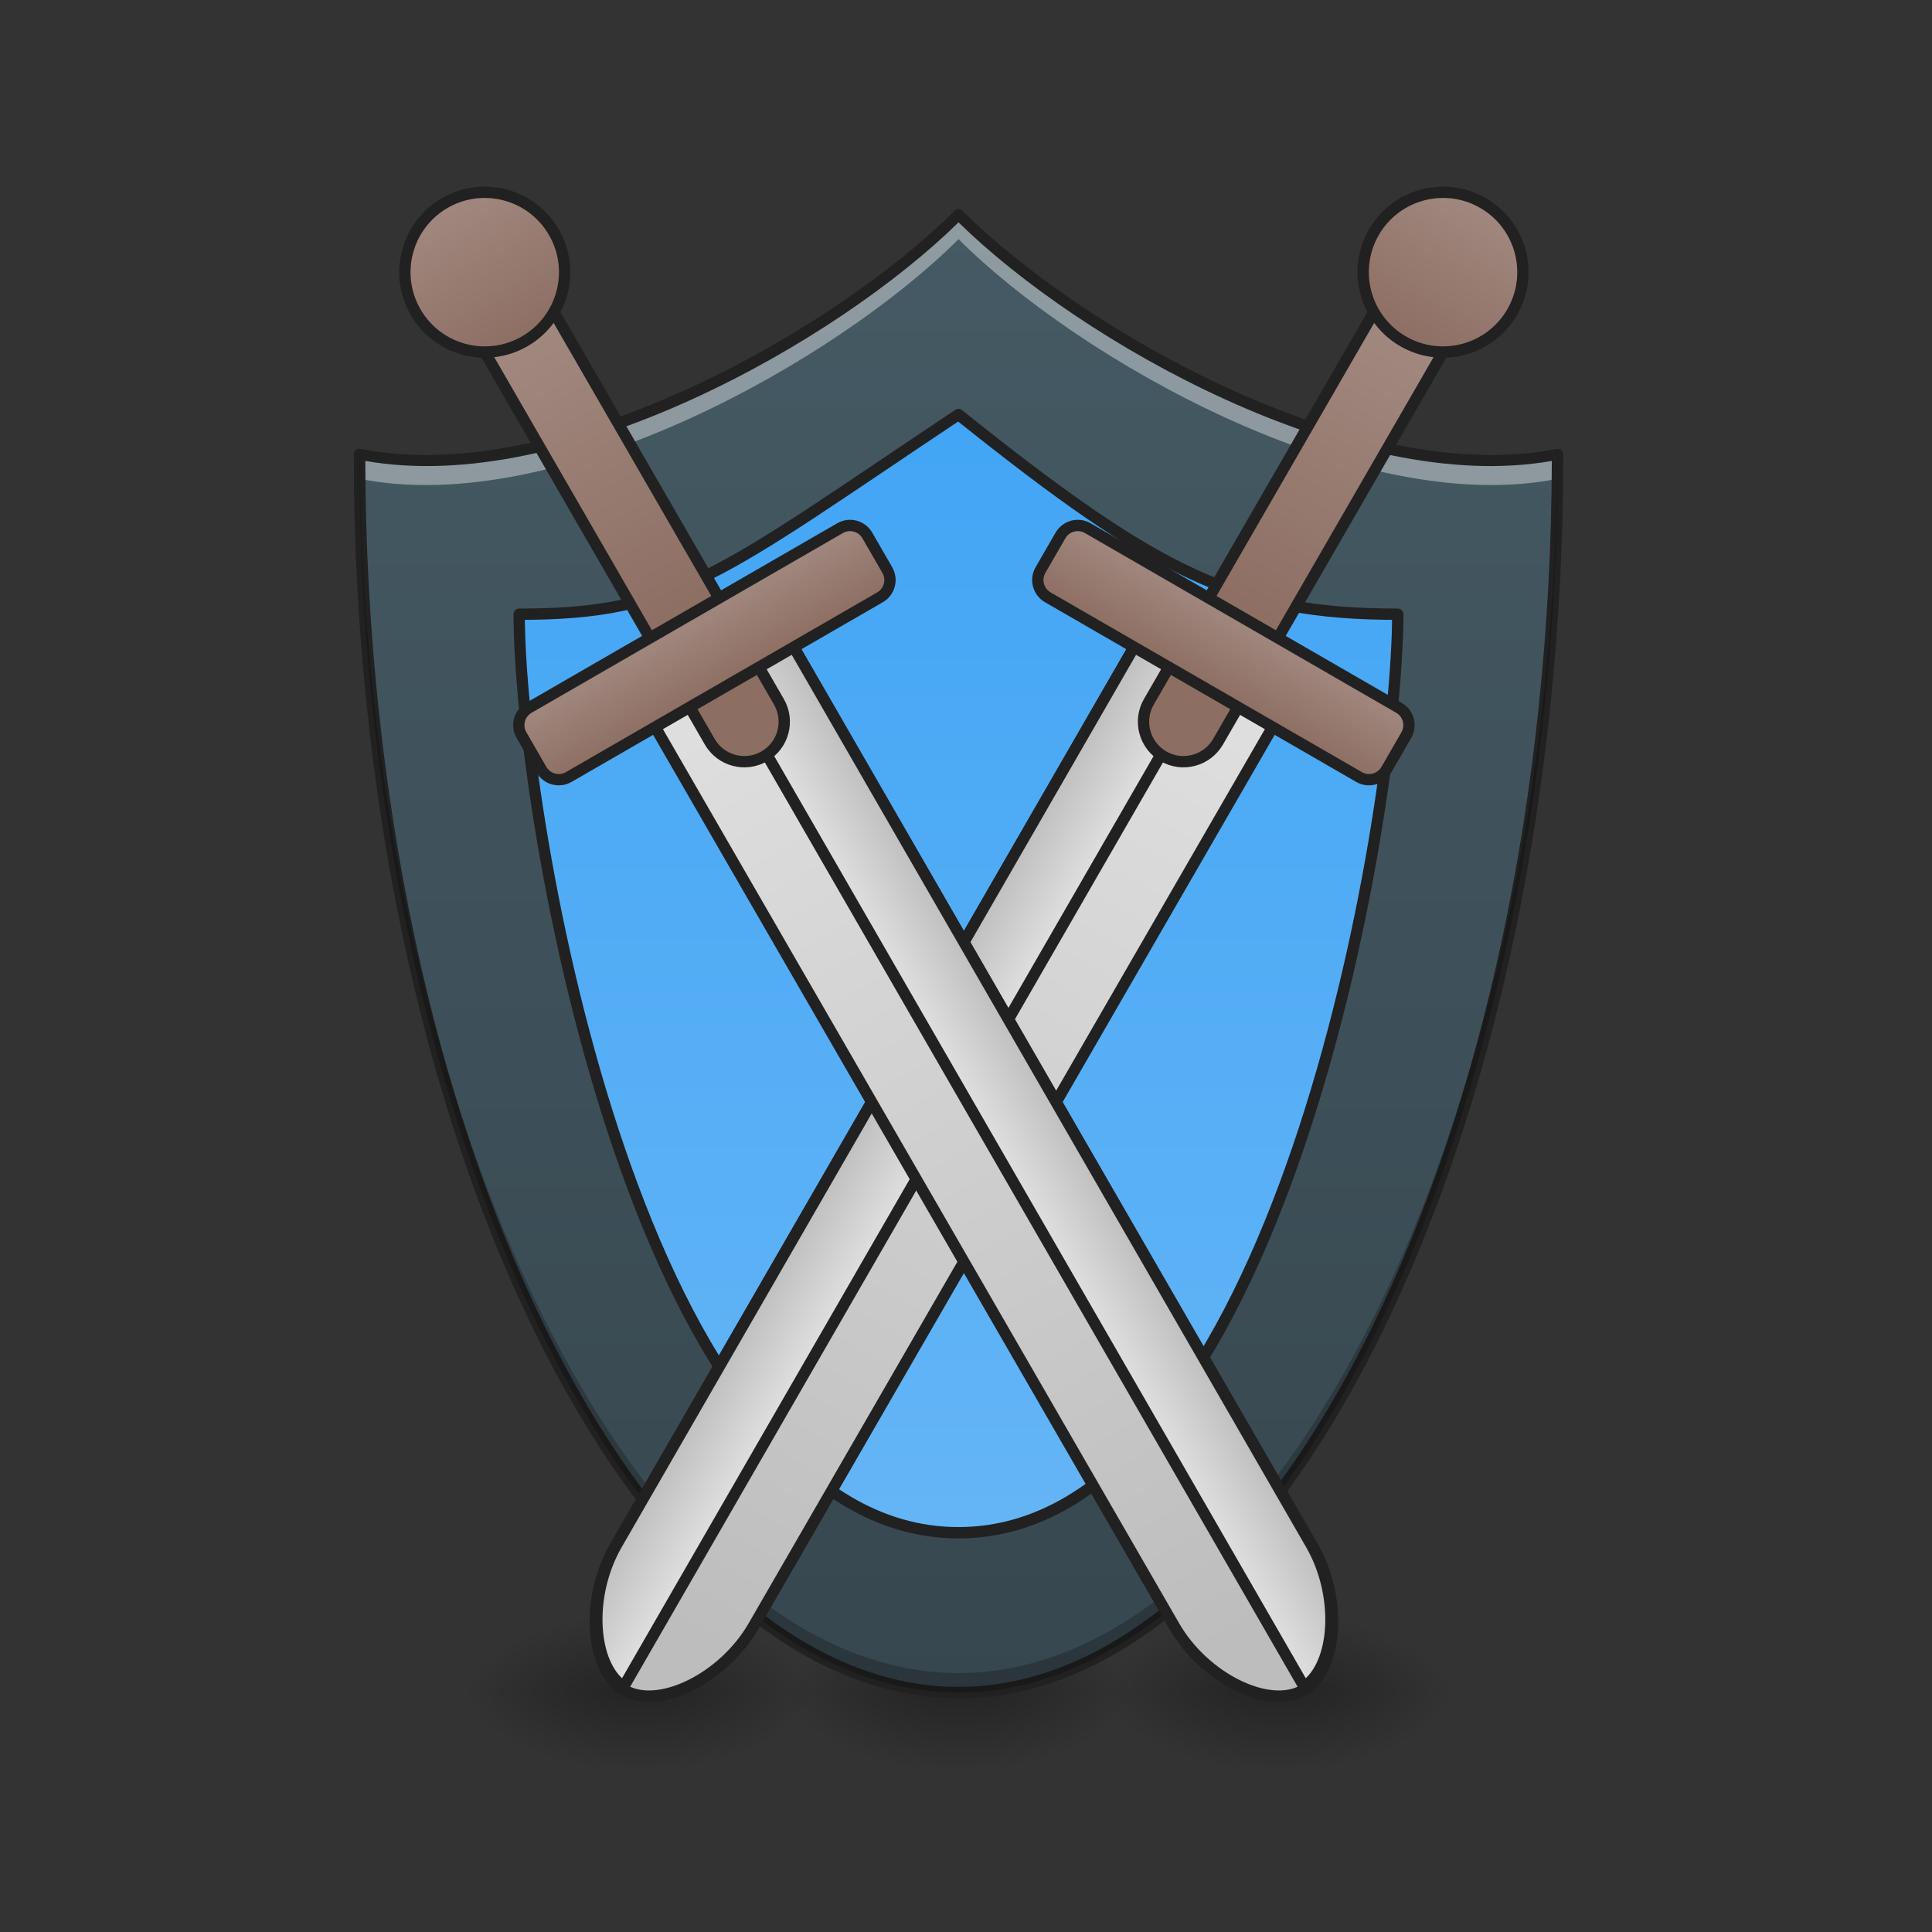 <?xml version="1.0" encoding="UTF-8"?>
<svg xmlns="http://www.w3.org/2000/svg" xmlns:xlink="http://www.w3.org/1999/xlink" width="512pt" height="512pt" viewBox="0 0 512 512" version="1.1">
<rect x="0" y="0" width="512" height="512" fill="#333333" stroke="none"/>
<defs>
<linearGradient id="linear0" gradientUnits="userSpaceOnUse" x1="254" y1="233.5" x2="254" y2="254.667" gradientTransform="matrix(1,0,0,1,-63.506,215.021)">
<stop offset="0" style="stop-color:rgb(0%,0%,0%);stop-opacity:0.275;"/>
<stop offset="1" style="stop-color:rgb(0%,0%,0%);stop-opacity:0;"/>
</linearGradient>
<radialGradient id="radial0" gradientUnits="userSpaceOnUse" cx="450.909" cy="189.579" fx="450.909" fy="189.579" r="21.167" gradientTransform="matrix(0,-1.25,-2.25,-0,680.617,1017.525)">
<stop offset="0" style="stop-color:rgb(0%,0%,0%);stop-opacity:0.314;"/>
<stop offset="0.222" style="stop-color:rgb(0%,0%,0%);stop-opacity:0.275;"/>
<stop offset="1" style="stop-color:rgb(0%,0%,0%);stop-opacity:0;"/>
</radialGradient>
<radialGradient id="radial1" gradientUnits="userSpaceOnUse" cx="450.909" cy="189.579" fx="450.909" fy="189.579" r="21.167" gradientTransform="matrix(-0,1.25,2.25,0,-172.569,-120.44)">
<stop offset="0" style="stop-color:rgb(0%,0%,0%);stop-opacity:0.314;"/>
<stop offset="0.222" style="stop-color:rgb(0%,0%,0%);stop-opacity:0.275;"/>
<stop offset="1" style="stop-color:rgb(0%,0%,0%);stop-opacity:0;"/>
</radialGradient>
<radialGradient id="radial2" gradientUnits="userSpaceOnUse" cx="450.909" cy="189.579" fx="450.909" fy="189.579" r="21.167" gradientTransform="matrix(-0,-1.25,2.25,-0,-172.569,1017.525)">
<stop offset="0" style="stop-color:rgb(0%,0%,0%);stop-opacity:0.314;"/>
<stop offset="0.222" style="stop-color:rgb(0%,0%,0%);stop-opacity:0.275;"/>
<stop offset="1" style="stop-color:rgb(0%,0%,0%);stop-opacity:0;"/>
</radialGradient>
<radialGradient id="radial3" gradientUnits="userSpaceOnUse" cx="450.909" cy="189.579" fx="450.909" fy="189.579" r="21.167" gradientTransform="matrix(0,1.25,-2.25,0,680.617,-120.44)">
<stop offset="0" style="stop-color:rgb(0%,0%,0%);stop-opacity:0.314;"/>
<stop offset="0.222" style="stop-color:rgb(0%,0%,0%);stop-opacity:0.275;"/>
<stop offset="1" style="stop-color:rgb(0%,0%,0%);stop-opacity:0;"/>
</radialGradient>
<linearGradient id="linear1" gradientUnits="userSpaceOnUse" x1="254" y1="233.5" x2="254" y2="254.667" gradientTransform="matrix(1,0,0,1,21.169,215.021)">
<stop offset="0" style="stop-color:rgb(0%,0%,0%);stop-opacity:0.275;"/>
<stop offset="1" style="stop-color:rgb(0%,0%,0%);stop-opacity:0;"/>
</linearGradient>
<radialGradient id="radial4" gradientUnits="userSpaceOnUse" cx="450.909" cy="189.579" fx="450.909" fy="189.579" r="21.167" gradientTransform="matrix(0,-1.25,-2.25,-0,765.292,1017.525)">
<stop offset="0" style="stop-color:rgb(0%,0%,0%);stop-opacity:0.314;"/>
<stop offset="0.222" style="stop-color:rgb(0%,0%,0%);stop-opacity:0.275;"/>
<stop offset="1" style="stop-color:rgb(0%,0%,0%);stop-opacity:0;"/>
</radialGradient>
<radialGradient id="radial5" gradientUnits="userSpaceOnUse" cx="450.909" cy="189.579" fx="450.909" fy="189.579" r="21.167" gradientTransform="matrix(-0,1.25,2.25,0,-87.894,-120.44)">
<stop offset="0" style="stop-color:rgb(0%,0%,0%);stop-opacity:0.314;"/>
<stop offset="0.222" style="stop-color:rgb(0%,0%,0%);stop-opacity:0.275;"/>
<stop offset="1" style="stop-color:rgb(0%,0%,0%);stop-opacity:0;"/>
</radialGradient>
<radialGradient id="radial6" gradientUnits="userSpaceOnUse" cx="450.909" cy="189.579" fx="450.909" fy="189.579" r="21.167" gradientTransform="matrix(-0,-1.25,2.25,-0,-87.894,1017.525)">
<stop offset="0" style="stop-color:rgb(0%,0%,0%);stop-opacity:0.314;"/>
<stop offset="0.222" style="stop-color:rgb(0%,0%,0%);stop-opacity:0.275;"/>
<stop offset="1" style="stop-color:rgb(0%,0%,0%);stop-opacity:0;"/>
</radialGradient>
<radialGradient id="radial7" gradientUnits="userSpaceOnUse" cx="450.909" cy="189.579" fx="450.909" fy="189.579" r="21.167" gradientTransform="matrix(0,1.25,-2.25,0,765.292,-120.44)">
<stop offset="0" style="stop-color:rgb(0%,0%,0%);stop-opacity:0.314;"/>
<stop offset="0.222" style="stop-color:rgb(0%,0%,0%);stop-opacity:0.275;"/>
<stop offset="1" style="stop-color:rgb(0%,0%,0%);stop-opacity:0;"/>
</radialGradient>
<linearGradient id="linear2" gradientUnits="userSpaceOnUse" x1="254" y1="233.5" x2="254" y2="-158.083" gradientTransform="matrix(1,0,0,1,0,215.021)">
<stop offset="0" style="stop-color:rgb(21.569%,27.843%,30.98%);stop-opacity:1;"/>
<stop offset="1" style="stop-color:rgb(27.059%,35.294%,39.216%);stop-opacity:1;"/>
</linearGradient>
<linearGradient id="linear3" gradientUnits="userSpaceOnUse" x1="254" y1="-105.167" x2="254" y2="191.167" >
<stop offset="0" style="stop-color:rgb(25.882%,64.706%,96.078%);stop-opacity:1;"/>
<stop offset="1" style="stop-color:rgb(39.216%,70.98%,96.471%);stop-opacity:1;"/>
</linearGradient>
<linearGradient id="linear4" gradientUnits="userSpaceOnUse" x1="254" y1="233.5" x2="254" y2="254.667" gradientTransform="matrix(1,0,0,1,-148.181,215.021)">
<stop offset="0" style="stop-color:rgb(0%,0%,0%);stop-opacity:0.275;"/>
<stop offset="1" style="stop-color:rgb(0%,0%,0%);stop-opacity:0;"/>
</linearGradient>
<radialGradient id="radial8" gradientUnits="userSpaceOnUse" cx="450.909" cy="189.579" fx="450.909" fy="189.579" r="21.167" gradientTransform="matrix(0,-1.25,-2.25,-0,595.943,1017.525)">
<stop offset="0" style="stop-color:rgb(0%,0%,0%);stop-opacity:0.314;"/>
<stop offset="0.222" style="stop-color:rgb(0%,0%,0%);stop-opacity:0.275;"/>
<stop offset="1" style="stop-color:rgb(0%,0%,0%);stop-opacity:0;"/>
</radialGradient>
<radialGradient id="radial9" gradientUnits="userSpaceOnUse" cx="450.909" cy="189.579" fx="450.909" fy="189.579" r="21.167" gradientTransform="matrix(-0,1.25,2.25,0,-257.244,-120.44)">
<stop offset="0" style="stop-color:rgb(0%,0%,0%);stop-opacity:0.314;"/>
<stop offset="0.222" style="stop-color:rgb(0%,0%,0%);stop-opacity:0.275;"/>
<stop offset="1" style="stop-color:rgb(0%,0%,0%);stop-opacity:0;"/>
</radialGradient>
<radialGradient id="radial10" gradientUnits="userSpaceOnUse" cx="450.909" cy="189.579" fx="450.909" fy="189.579" r="21.167" gradientTransform="matrix(-0,-1.25,2.25,-0,-257.244,1017.525)">
<stop offset="0" style="stop-color:rgb(0%,0%,0%);stop-opacity:0.314;"/>
<stop offset="0.222" style="stop-color:rgb(0%,0%,0%);stop-opacity:0.275;"/>
<stop offset="1" style="stop-color:rgb(0%,0%,0%);stop-opacity:0;"/>
</radialGradient>
<radialGradient id="radial11" gradientUnits="userSpaceOnUse" cx="450.909" cy="189.579" fx="450.909" fy="189.579" r="21.167" gradientTransform="matrix(0,1.25,-2.25,0,595.943,-120.44)">
<stop offset="0" style="stop-color:rgb(0%,0%,0%);stop-opacity:0.314;"/>
<stop offset="0.222" style="stop-color:rgb(0%,0%,0%);stop-opacity:0.275;"/>
<stop offset="1" style="stop-color:rgb(0%,0%,0%);stop-opacity:0;"/>
</radialGradient>
<linearGradient id="linear5" gradientUnits="userSpaceOnUse" x1="720" y1="1695.118" x2="720" y2="575.118" gradientTransform="matrix(0.265,0,0,0.265,37.768,-206.287)">
<stop offset="0" style="stop-color:rgb(74.118%,74.118%,74.118%);stop-opacity:1;"/>
<stop offset="1" style="stop-color:rgb(87.843%,87.843%,87.843%);stop-opacity:1;"/>
</linearGradient>
<linearGradient id="linear6" gradientUnits="userSpaceOnUse" x1="637.253" y1="1262.188" x2="717.253" y2="1262.188" gradientTransform="matrix(1,0,0,1,142.747,32.931)">
<stop offset="0" style="stop-color:rgb(74.118%,74.118%,74.118%);stop-opacity:1;"/>
<stop offset="1" style="stop-color:rgb(87.843%,87.843%,87.843%);stop-opacity:1;"/>
</linearGradient>
<linearGradient id="linear7" gradientUnits="userSpaceOnUse" x1="190.5" y1="-73.417" x2="190.5" y2="-158.083" gradientTransform="matrix(1,0,0,1,37.768,8.713)">
<stop offset="0" style="stop-color:rgb(55.294%,43.137%,38.824%);stop-opacity:1;"/>
<stop offset="1" style="stop-color:rgb(63.137%,53.333%,49.804%);stop-opacity:1;"/>
</linearGradient>
<linearGradient id="linear8" gradientUnits="userSpaceOnUse" x1="190.5" y1="-52.25" x2="190.5" y2="-73.417" gradientTransform="matrix(1,0,0,1,37.768,8.713)">
<stop offset="0" style="stop-color:rgb(55.294%,43.137%,38.824%);stop-opacity:1;"/>
<stop offset="1" style="stop-color:rgb(63.137%,53.333%,49.804%);stop-opacity:1;"/>
</linearGradient>
<linearGradient id="linear9" gradientUnits="userSpaceOnUse" x1="190.5" y1="-158.083" x2="190.5" y2="-200.417" gradientTransform="matrix(1,0,0,1,37.768,8.713)">
<stop offset="0" style="stop-color:rgb(55.294%,43.137%,38.824%);stop-opacity:1;"/>
<stop offset="1" style="stop-color:rgb(63.137%,53.333%,49.804%);stop-opacity:1;"/>
</linearGradient>
<linearGradient id="linear10" gradientUnits="userSpaceOnUse" x1="720" y1="1695.118" x2="720" y2="575.118" gradientTransform="matrix(0.265,0,0,0.265,37.768,-206.287)">
<stop offset="0" style="stop-color:rgb(74.118%,74.118%,74.118%);stop-opacity:1;"/>
<stop offset="1" style="stop-color:rgb(87.843%,87.843%,87.843%);stop-opacity:1;"/>
</linearGradient>
<linearGradient id="linear11" gradientUnits="userSpaceOnUse" x1="637.253" y1="1262.188" x2="717.253" y2="1262.188" gradientTransform="matrix(1,0,-0,1,142.747,32.931)">
<stop offset="0" style="stop-color:rgb(74.118%,74.118%,74.118%);stop-opacity:1;"/>
<stop offset="1" style="stop-color:rgb(87.843%,87.843%,87.843%);stop-opacity:1;"/>
</linearGradient>
<linearGradient id="linear12" gradientUnits="userSpaceOnUse" x1="190.5" y1="-73.417" x2="190.5" y2="-158.083" gradientTransform="matrix(1,0,0,1,37.768,8.713)">
<stop offset="0" style="stop-color:rgb(55.294%,43.137%,38.824%);stop-opacity:1;"/>
<stop offset="1" style="stop-color:rgb(63.137%,53.333%,49.804%);stop-opacity:1;"/>
</linearGradient>
<linearGradient id="linear13" gradientUnits="userSpaceOnUse" x1="190.5" y1="-52.25" x2="190.5" y2="-73.417" gradientTransform="matrix(1,0,0,1,37.768,8.713)">
<stop offset="0" style="stop-color:rgb(55.294%,43.137%,38.824%);stop-opacity:1;"/>
<stop offset="1" style="stop-color:rgb(63.137%,53.333%,49.804%);stop-opacity:1;"/>
</linearGradient>
<linearGradient id="linear14" gradientUnits="userSpaceOnUse" x1="190.5" y1="-158.083" x2="190.5" y2="-200.417" gradientTransform="matrix(1,0,0,1,37.768,8.713)">
<stop offset="0" style="stop-color:rgb(55.294%,43.137%,38.824%);stop-opacity:1;"/>
<stop offset="1" style="stop-color:rgb(63.137%,53.333%,49.804%);stop-opacity:1;"/>
</linearGradient>
</defs>
<g id="surface1">
<path style=" stroke:none;fill-rule:nonzero;fill:url(#linear0);" d="M 248.73 448.543 L 259.316 448.543 L 259.316 469.711 L 248.73 469.711 Z M 248.73 448.543 "/>
<path style=" stroke:none;fill-rule:nonzero;fill:url(#radial0);" d="M 259.316 448.543 L 301.652 448.543 L 301.652 427.375 L 259.316 427.375 Z M 259.316 448.543 "/>
<path style=" stroke:none;fill-rule:nonzero;fill:url(#radial1);" d="M 248.73 448.543 L 206.395 448.543 L 206.395 469.711 L 248.73 469.711 Z M 248.73 448.543 "/>
<path style=" stroke:none;fill-rule:nonzero;fill:url(#radial2);" d="M 248.73 448.543 L 206.395 448.543 L 206.395 427.375 L 248.73 427.375 Z M 248.73 448.543 "/>
<path style=" stroke:none;fill-rule:nonzero;fill:url(#radial3);" d="M 259.316 448.543 L 301.652 448.543 L 301.652 469.711 L 259.316 469.711 Z M 259.316 448.543 "/>
<path style=" stroke:none;fill-rule:nonzero;fill:url(#linear1);" d="M 333.406 448.543 L 343.992 448.543 L 343.992 469.711 L 333.406 469.711 Z M 333.406 448.543 "/>
<path style=" stroke:none;fill-rule:nonzero;fill:url(#radial4);" d="M 343.992 448.543 L 386.328 448.543 L 386.328 427.375 L 343.992 427.375 Z M 343.992 448.543 "/>
<path style=" stroke:none;fill-rule:nonzero;fill:url(#radial5);" d="M 333.406 448.543 L 291.07 448.543 L 291.07 469.711 L 333.406 469.711 Z M 333.406 448.543 "/>
<path style=" stroke:none;fill-rule:nonzero;fill:url(#radial6);" d="M 333.406 448.543 L 291.07 448.543 L 291.07 427.375 L 333.406 427.375 Z M 333.406 448.543 "/>
<path style=" stroke:none;fill-rule:nonzero;fill:url(#radial7);" d="M 343.992 448.543 L 386.328 448.543 L 386.328 469.711 L 343.992 469.711 Z M 343.992 448.543 "/>
<path style=" stroke:none;fill-rule:nonzero;fill:url(#linear2);" d="M 95.258 120.43 C 95.258 300.363 169.348 448.543 254.023 448.543 C 338.699 448.543 412.789 300.363 412.789 120.43 C 359.867 131.012 285.777 88.676 254.023 56.922 C 222.27 88.676 148.18 131.012 95.258 120.43 Z M 95.258 120.43 "/>
<path style=" stroke:none;fill-rule:nonzero;fill:rgb(100%,100%,100%);fill-opacity:0.392;" d="M 254.023 56.922 C 222.27 88.676 148.18 131.012 95.258 120.43 C 95.258 122.59 95.273 124.742 95.293 126.895 C 148.215 137.453 222.277 95.125 254.023 63.379 C 285.77 95.125 359.836 137.453 412.754 126.895 C 412.777 124.742 412.789 122.59 412.789 120.43 C 359.867 131.012 285.777 88.676 254.023 56.922 Z M 254.023 56.922 "/>
<path style="fill-rule:nonzero;fill:url(#linear3);stroke-width:3;stroke-linecap:round;stroke-linejoin:round;stroke:rgb(12.941%,12.941%,12.941%);stroke-opacity:1;stroke-miterlimit:4;" d="M 137.585 -52.25 C 137.585 0.667 169.331 191.168 253.999 191.168 C 338.667 191.168 370.418 0.667 370.418 -52.25 C 328.082 -52.25 306.916 -62.835 253.999 -105.167 C 190.501 -62.835 179.916 -52.25 137.585 -52.25 Z M 137.585 -52.25 " transform="matrix(1,0,0,1,0,215.021)"/>
<path style=" stroke:none;fill-rule:nonzero;fill:rgb(12.941%,12.941%,12.941%);fill-opacity:1;" d="M 254.004 55.422 C 253.613 55.426 253.238 55.586 252.965 55.859 C 237.266 71.559 210.898 90.031 181.957 103.188 C 153.02 116.34 121.504 124.148 95.555 118.957 C 95.113 118.867 94.656 118.98 94.309 119.266 C 93.961 119.551 93.758 119.977 93.758 120.426 C 93.758 210.602 112.305 292.82 141.539 352.621 C 170.777 412.418 210.812 450.043 254.023 450.043 C 297.238 450.043 337.273 412.418 366.508 352.621 C 395.742 292.82 414.289 210.602 414.289 120.426 C 414.289 119.977 414.086 119.551 413.738 119.266 C 413.391 118.98 412.934 118.867 412.496 118.957 C 386.543 124.148 355.027 116.34 326.09 103.188 C 297.152 90.031 270.785 71.559 255.086 55.859 C 254.797 55.574 254.406 55.414 254.004 55.422 Z M 254.023 58.926 C 270.16 74.766 296.129 92.863 324.848 105.918 C 353.473 118.926 384.66 126.84 411.246 122.148 C 411.008 211.227 392.602 292.41 363.812 351.301 C 334.832 410.574 295.488 447.043 254.023 447.043 C 212.562 447.043 173.215 410.574 144.238 351.301 C 115.445 292.41 97.043 211.227 96.805 122.148 C 123.391 126.84 154.578 118.926 183.199 105.918 C 211.918 92.863 237.887 74.766 254.023 58.926 Z M 254.023 58.926 "/>
<path style=" stroke:none;fill-rule:nonzero;fill:url(#linear4);" d="M 164.059 448.543 L 174.641 448.543 L 174.641 469.711 L 164.059 469.711 Z M 164.059 448.543 "/>
<path style=" stroke:none;fill-rule:nonzero;fill:url(#radial8);" d="M 174.641 448.543 L 216.98 448.543 L 216.98 427.375 L 174.641 427.375 Z M 174.641 448.543 "/>
<path style=" stroke:none;fill-rule:nonzero;fill:url(#radial9);" d="M 164.059 448.543 L 121.719 448.543 L 121.719 469.711 L 164.059 469.711 Z M 164.059 448.543 "/>
<path style=" stroke:none;fill-rule:nonzero;fill:url(#radial10);" d="M 164.059 448.543 L 121.719 448.543 L 121.719 427.375 L 164.059 427.375 Z M 164.059 448.543 "/>
<path style=" stroke:none;fill-rule:nonzero;fill:url(#radial11);" d="M 174.641 448.543 L 216.98 448.543 L 216.98 469.711 L 174.641 469.711 Z M 174.641 448.543 "/>
<path style=" stroke:none;fill-rule:nonzero;fill:rgb(0%,0%,0%);fill-opacity:0.235;" d="M 95.258 120.43 C 95.258 300.363 169.348 448.543 254.023 448.543 C 338.699 448.543 412.789 300.363 412.789 120.43 C 412.781 120.43 412.773 120.43 412.766 120.434 C 411.363 298.023 337.887 443.371 254.023 443.371 C 170.164 443.371 96.684 298.023 95.281 120.434 C 95.273 120.43 95.266 120.43 95.258 120.43 Z M 95.258 120.43 "/>
<path style="fill-rule:nonzero;fill:url(#linear5);stroke-width:3;stroke-linecap:round;stroke-linejoin:round;stroke:rgb(12.941%,12.941%,12.941%);stroke-opacity:1;stroke-miterlimit:4;" d="M 207.1 -54.12 L 207.103 231.63 C 207.102 247.502 217.684 263.379 228.269 263.379 C 238.851 263.381 249.435 247.506 249.435 231.63 L 249.435 -54.122 Z M 207.1 -54.12 " transform="matrix(0.866,0.5,-0.5,0.866,99.473,105.677)"/>
<path style="fill-rule:nonzero;fill:url(#linear6);stroke-width:11.339;stroke-linecap:round;stroke-linejoin:round;stroke:rgb(12.941%,12.941%,12.941%);stroke-opacity:1;stroke-miterlimit:4;" d="M 782.74 608.05 L 782.75 1688.052 C 782.744 1746.678 820.931 1805.292 860 1807.947 L 860.009 608.048 Z M 782.74 608.05 " transform="matrix(0.229,0.132,-0.132,0.229,206.983,-80.536)"/>
<path style="fill-rule:nonzero;fill:url(#linear7);stroke-width:3;stroke-linecap:round;stroke-linejoin:round;stroke:rgb(12.941%,12.941%,12.941%);stroke-opacity:1;stroke-miterlimit:4;" d="M 228.268 -181.12 C 234.113 -181.12 238.851 -176.383 238.852 -170.538 L 238.854 -32.954 C 238.851 -27.107 234.113 -22.369 228.267 -22.372 C 222.422 -22.371 217.684 -27.109 217.683 -32.953 L 217.687 -170.536 C 217.686 -176.381 222.424 -181.119 228.268 -181.12 Z M 228.268 -181.12 " transform="matrix(0.866,0.5,-0.5,0.866,99.473,105.677)"/>
<path style="fill-rule:nonzero;fill:url(#linear8);stroke-width:3;stroke-linecap:round;stroke-linejoin:round;stroke:rgb(12.941%,12.941%,12.941%);stroke-opacity:1;stroke-miterlimit:4;" d="M 180.645 -64.703 L 275.894 -64.703 C 278.816 -64.703 281.184 -62.336 281.185 -59.414 L 281.185 -48.829 C 281.185 -45.906 278.815 -43.536 275.892 -43.536 L 180.643 -43.536 C 177.721 -43.535 175.351 -45.906 175.351 -48.828 L 175.35 -59.414 C 175.35 -62.336 177.721 -64.706 180.645 -64.703 Z M 180.645 -64.703 " transform="matrix(0.866,0.5,-0.5,0.866,99.473,105.677)"/>
<path style="fill-rule:nonzero;fill:url(#linear9);stroke-width:3;stroke-linecap:round;stroke-linejoin:round;stroke:rgb(12.941%,12.941%,12.941%);stroke-opacity:1;stroke-miterlimit:4;" d="M 228.268 -191.705 C 239.959 -191.703 249.435 -182.227 249.433 -170.536 C 249.435 -158.847 239.959 -149.371 228.27 -149.369 C 216.579 -149.371 207.103 -158.847 207.101 -170.536 C 207.103 -182.227 216.579 -191.703 228.268 -191.705 Z M 228.268 -191.705 " transform="matrix(0.866,0.5,-0.5,0.866,99.473,105.677)"/>
<path style="fill-rule:nonzero;fill:url(#linear10);stroke-width:3;stroke-linecap:round;stroke-linejoin:round;stroke:rgb(12.941%,12.941%,12.941%);stroke-opacity:1;stroke-miterlimit:4;" d="M 207.102 -54.121 L 207.101 231.632 C 207.1 247.503 217.686 263.378 228.268 263.38 C 238.853 263.38 249.437 247.505 249.436 231.63 L 249.433 -54.121 Z M 207.102 -54.121 " transform="matrix(-0.866,0.5,0.5,0.866,411.412,105.677)"/>
<path style="fill-rule:nonzero;fill:url(#linear11);stroke-width:11.339;stroke-linecap:round;stroke-linejoin:round;stroke:rgb(12.941%,12.941%,12.941%);stroke-opacity:1;stroke-miterlimit:4;" d="M 782.746 608.047 L 782.743 1688.056 C 782.749 1746.674 820.937 1805.289 860.006 1807.944 L 860.002 608.052 Z M 782.746 608.047 " transform="matrix(-0.229,0.132,0.132,0.229,303.902,-80.536)"/>
<path style="fill-rule:nonzero;fill:url(#linear12);stroke-width:3;stroke-linecap:round;stroke-linejoin:round;stroke:rgb(12.941%,12.941%,12.941%);stroke-opacity:1;stroke-miterlimit:4;" d="M 228.27 -181.12 C 234.114 -181.121 238.852 -176.383 238.85 -170.537 L 238.852 -32.952 C 238.853 -27.108 234.115 -22.37 228.268 -22.373 C 222.424 -22.372 217.686 -27.11 217.685 -32.954 L 217.685 -170.535 C 217.687 -176.382 222.425 -181.12 228.27 -181.12 Z M 228.27 -181.12 " transform="matrix(-0.866,0.5,0.5,0.866,411.412,105.677)"/>
<path style="fill-rule:nonzero;fill:url(#linear13);stroke-width:3;stroke-linecap:round;stroke-linejoin:round;stroke:rgb(12.941%,12.941%,12.941%);stroke-opacity:1;stroke-miterlimit:4;" d="M 180.643 -64.702 L 275.896 -64.704 C 278.818 -64.704 281.186 -62.337 281.183 -59.413 L 281.186 -48.83 C 281.183 -45.905 278.816 -43.537 275.894 -43.537 L 180.645 -43.537 C 177.722 -43.536 175.353 -45.907 175.352 -48.829 L 175.352 -59.414 C 175.352 -62.337 177.719 -64.705 180.643 -64.702 Z M 180.643 -64.702 " transform="matrix(-0.866,0.5,0.5,0.866,411.412,105.677)"/>
<path style="fill-rule:nonzero;fill:url(#linear14);stroke-width:3;stroke-linecap:round;stroke-linejoin:round;stroke:rgb(12.941%,12.941%,12.941%);stroke-opacity:1;stroke-miterlimit:4;" d="M 228.266 -191.704 C 239.957 -191.702 249.433 -182.226 249.435 -170.537 C 249.437 -158.848 239.958 -149.37 228.268 -149.368 C 216.577 -149.37 207.101 -158.846 207.103 -170.537 C 207.101 -182.226 216.58 -191.704 228.266 -191.704 Z M 228.266 -191.704 " transform="matrix(-0.866,0.5,0.5,0.866,411.412,105.677)"/>
</g>
</svg>
